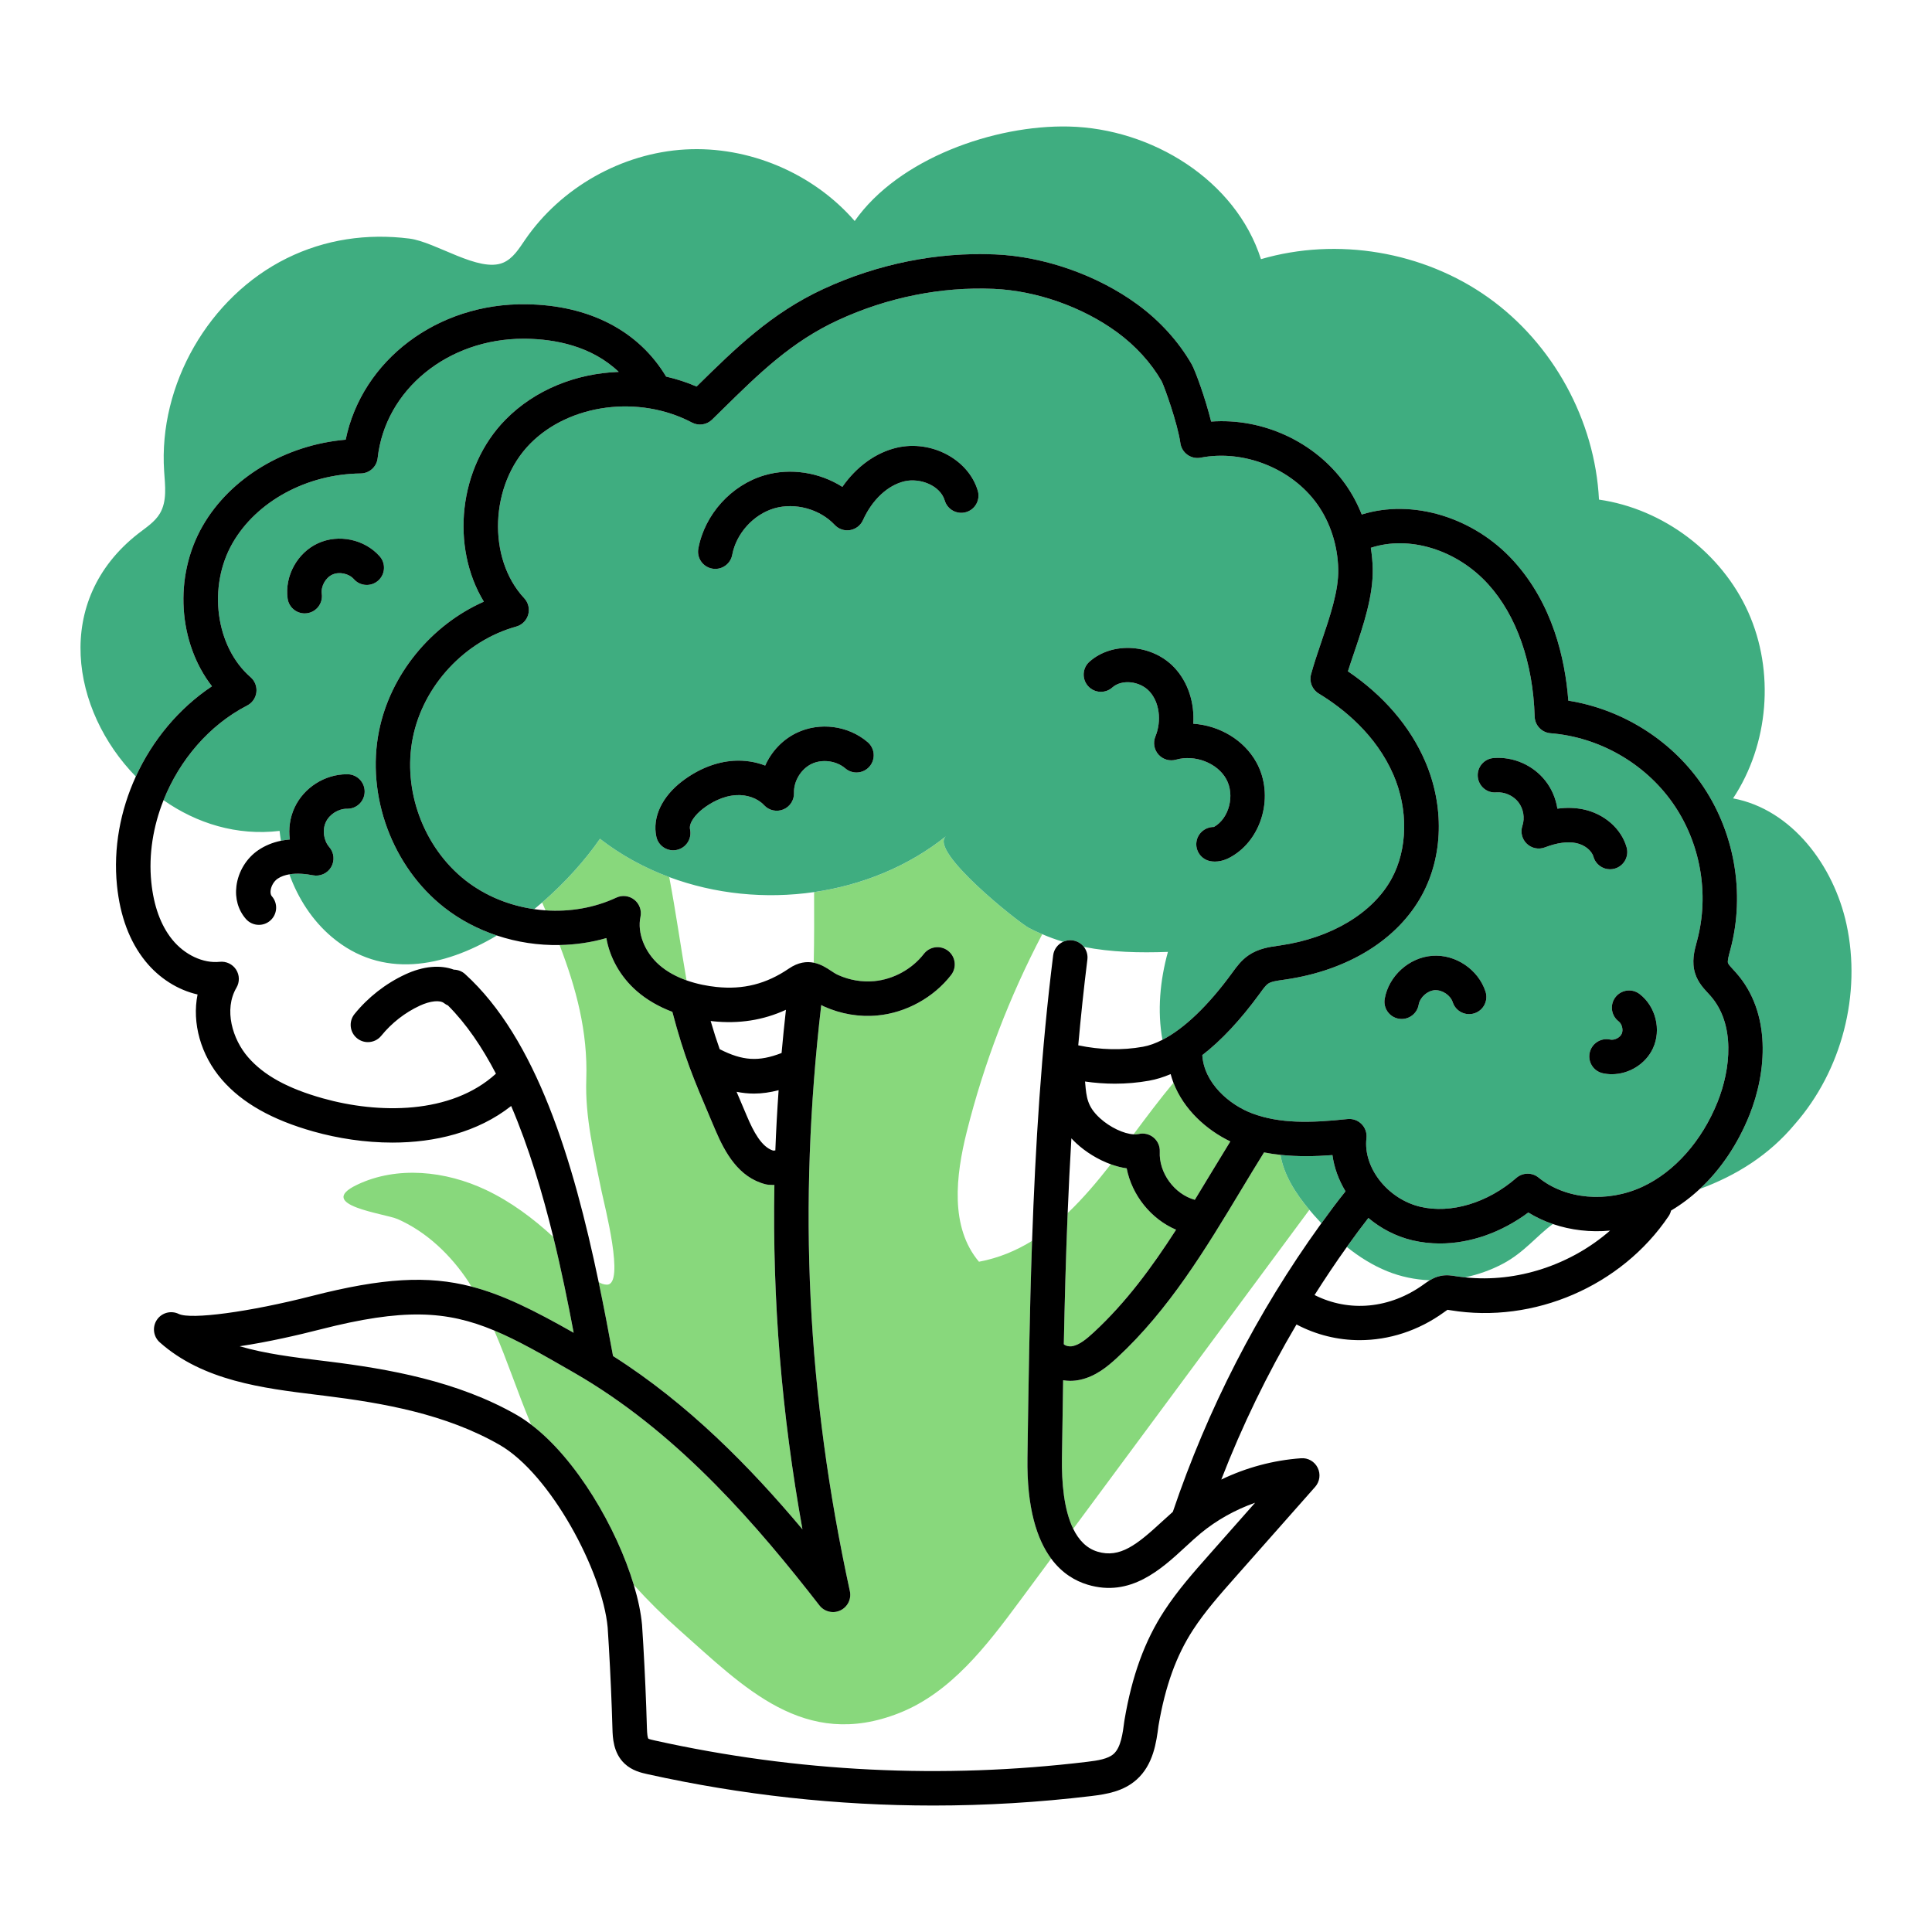 <?xml version="1.0" encoding="utf-8"?>
<!-- Generator: Adobe Illustrator 23.0.3, SVG Export Plug-In . SVG Version: 6.00 Build 0)  -->
<svg version="1.1" id="Capa_1" xmlns="http://www.w3.org/2000/svg" xmlns:xlink="http://www.w3.org/1999/xlink" x="0px" y="0px"
	 viewBox="0 0 1200 1200" enable-background="new 0 0 1200 1200" xml:space="preserve">
<g>
	<path fill="#88D87C" d="M813.281,751.43c-48.896,66.048-97.79,132.096-146.685,198.143c-5.843-11.961-7.217-29.014-7.004-43.804
		c0.23-16.074,0.467-32.24,0.744-48.462c1.433,0.22,2.89,0.361,4.371,0.361c2.083,0,4.203-0.226,6.311-0.694
		c9.331-2.066,16.52-7.817,22.902-13.726c32.229-29.841,55.006-67.67,77.034-104.249c4.675-7.77,9.386-15.52,14.156-23.22
		c3.373,0.675,6.773,1.155,10.187,1.522C797.458,729.936,804.832,741.368,813.281,751.43z M422.026,1012.499
		c39.905,35.294,77.463,74.856,136.522,51.49c32.038-12.675,54.2-41.68,74.699-69.37c6.549-8.847,13.099-17.695,19.649-26.542
		c-8.787-11.885-15.17-31.261-14.72-62.616c0.638-44.411,1.288-89.479,2.873-134.733c-9.943,6.119-20.797,10.669-32.99,12.963
		c-18.161-21.485-14.414-53.493-7.572-80.78c10.67-42.559,26.499-83.801,46.874-122.659c-2.763-1.182-5.512-2.446-8.231-3.868
		c-6.436-3.364-62.753-48.018-51.515-57.012c-23.553,18.85-52.183,30.412-81.961,34.728c0.046,14.655,0.112,29.304-0.226,43.857
		c4.502,0.904,8.122,3.3,10.64,4.976c1.522,1.012,2.961,1.966,4.408,2.622c7.16,3.241,14.964,4.571,22.585,3.852
		c11.932-1.142,23.442-7.474,30.786-16.947c3.63-4.667,10.351-5.521,15.023-1.899c4.672,3.626,5.521,10.351,1.899,15.023
		c-10.899,14.048-27.971,23.446-45.671,25.136c-11.33,1.1-22.894-0.874-33.454-5.659c-0.57-0.258-1.02-0.547-1.551-0.819
		c-14.564,124.99-8.903,241.099,17.778,364.062c1.058,4.885-1.401,9.854-5.931,11.97c-4.525,2.125-9.925,0.816-12.986-3.128
		c-38.143-49.075-85.374-104.211-146.452-141.032c-1.861-1.125-3.731-2.225-5.609-3.308c-19.596-11.292-35.115-20.222-49.921-26.414
		c8.095,18.597,14.42,38.132,22.266,56.88c0.227,0.542,0.475,1.074,0.704,1.614c27.954,21.219,53.062,63.973,63.731,99.566
		C402.598,994.315,412.064,1003.687,422.026,1012.499z M666.379,836.071c4.12-0.916,8.172-4.074,12.994-8.536
		c20.045-18.561,36.053-40.333,51.116-63.73c-15.631-6.674-27.445-21.487-30.69-38.139c-3.308-0.449-6.616-1.344-9.855-2.514
		c-8.525,10.915-17.299,21.27-26.807,30.308c-1.114,27.212-1.841,54.393-2.387,81.441
		C661.439,835.713,663.851,836.636,666.379,836.071z M372.654,520.987c-9.021,13.028-21.47,27.051-35.918,39.572
		c0.698,1.63,1.386,3.255,2.077,4.881c15.039,1.025,30.309-1.51,43.992-7.9c3.685-1.723,8.013-1.209,11.196,1.317
		c3.179,2.526,4.655,6.633,3.81,10.602c-2.112,9.95,2.597,21.978,11.719,29.937c5.061,4.417,10.985,7.434,16.909,9.535
		c-3.691-21.124-6.637-42.469-10.764-64.155C400.276,539.039,385.717,531.123,372.654,520.987z M343.645,768.281
		c-12.638-11.637-26.4-21.914-41.885-29.237c-24.933-11.792-55.093-15.06-79.987-3.162c-26.485,12.671,17.243,17.839,25.172,21.304
		c18.093,7.908,33.237,22.553,44.006,38.885c0.654,0.991,1.212,2.032,1.841,3.035c19.791,5.114,39.018,14.821,63.535,28.706
		C352.947,809.871,348.829,789.424,343.645,768.281z M707.177,704.37c3.266-0.782,6.729,0.025,9.318,2.175
		c2.593,2.154,4.019,5.395,3.856,8.762c-0.643,13.182,9.065,26.41,21.775,29.928c3.488-5.705,6.97-11.454,10.479-17.281
		c3.827-6.356,7.704-12.672,11.579-18.99c-14.883-7.157-28.948-19.856-35.326-36.428c-8.599,10.297-16.72,21.196-24.797,32.017
		C705.193,704.612,706.263,704.587,707.177,704.37z M364.149,670.484c-0.813,23.649,4.899,46.68,9.548,69.679
		c1.628,8.049,14.691,57.834,3.277,57.764c-1.863-0.011-3.559-0.646-5.13-1.603c3.22,15.391,6.156,30.798,8.927,45.946
		c46.682,29.659,85.135,68.878,117.645,107.623c-12.952-71.998-18.709-142.254-17.429-213.917c-0.302,0.008-0.628,0.033-0.919,0.033
		c-1.882,0-3.488-0.159-4.613-0.448c-16.629-4.249-25.102-19.481-31.192-33.822l-2.744-6.458
		c-10.772-25.309-16.503-38.781-23.905-66.797c-8.473-3.211-15.968-7.541-22.167-12.952c-10.109-8.825-16.721-20.694-18.825-32.873
		c-9.431,2.732-19.23,4.126-29.062,4.315C357.784,613.657,365.176,640.584,364.149,670.484z"/>
	<path fill="#3FAD80" d="M835.724,739.955c-5.228,6.525-9.759,12.607-14.987,19.848c-1.555-1.648-3.086-3.316-4.581-5.006
		c-0.971-1.099-1.924-2.234-2.875-3.367c-8.448-10.062-15.823-21.493-17.984-34.128c10.726,1.155,21.596,0.97,32.302,0.146
		C828.669,725.329,831.511,732.981,835.724,739.955z M852.626,353.151c-0.093-4.337-0.518-8.645-1.184-12.901
		c23.87-7.887,53.457,1.158,72.94,22.675c17.574,19.406,27.812,48.578,28.82,82.149c0.163,5.458,4.412,9.92,9.858,10.351
		c30.033,2.376,58.335,18.477,75.717,43.078c17.382,24.605,23.107,56.662,15.312,85.763l-0.268,0.987
		c-1.397,5.157-3.312,12.221-0.87,19.615c1.769,5.353,5.178,9.025,7.921,11.978l1.351,1.476
		c15.813,17.75,12.731,45.813,4.575,66.156c-9.711,24.228-26.733,43.425-46.696,52.668c-21.92,10.138-47.821,7.829-64.483-5.747
		c-4.036-3.292-9.87-3.191-13.797,0.23c-17.829,15.537-40.681,22.396-59.632,17.917c-20.288-4.801-35.612-24.303-33.463-42.584
		c0.376-3.237-0.736-6.47-3.028-8.787c-2.296-2.317-5.487-3.459-8.758-3.107c-23.199,2.497-42.145,2.861-59.138-3.509
		c-14.423-5.41-29.966-18.959-31.033-36.207c11.796-9.096,23.723-21.85,35.696-38.25l0.527-0.724
		c1.635-2.254,3.183-4.379,4.617-5.37c1.987-1.368,5.613-1.878,9.456-2.422l1.2-0.172c38.896-5.629,69.853-24.743,84.93-52.442
		c13.229-24.291,13.973-55.361,1.995-83.124c-9.368-21.71-25.872-40.899-47.975-55.888c1.179-3.718,2.497-7.591,3.856-11.593
		C846.662,388.926,852.99,370.29,852.626,353.151z M1003.382,619.368c-3.605,4.684-2.727,11.409,1.961,15.01
		c2.12,1.635,3.028,5.332,1.907,7.758c-1.129,2.426-4.563,4.128-7.148,3.559c-5.809-1.263-11.476,2.422-12.731,8.197
		c-1.25,5.78,2.422,11.48,8.197,12.731c1.849,0.402,3.718,0.594,5.579,0.594c10.623,0,20.987-6.282,25.529-16.077
		c5.328-11.506,1.769-26.01-8.285-33.735C1013.708,613.802,1006.983,614.684,1003.382,619.368z M917.866,482.33
		c0.46,5.897,5.617,10.385,11.506,9.841c5.094-0.406,10.498,1.966,13.68,6.035c3.17,4.061,4.166,9.841,2.526,14.726
		c-1.313,3.927-0.247,8.26,2.739,11.125c2.995,2.869,7.365,3.756,11.23,2.279c7.562-2.89,14.103-3.781,19.456-2.672
		c5.194,1.083,9.603,4.571,10.719,8.486c1.343,4.705,5.629,7.775,10.293,7.775c0.97,0,1.957-0.134,2.94-0.414
		c5.684-1.623,8.979-7.545,7.361-13.233c-3.308-11.606-13.889-20.861-26.951-23.576c-5.031-1.05-10.393-1.184-16.039-0.422
		c-0.962-6.232-3.467-12.221-7.398-17.252c-7.583-9.72-19.9-15.186-32.221-14.203C921.81,471.285,917.406,476.437,917.866,482.33z
		 M889.614,593.668c-14.362,1.029-27.068,12.505-29.548,26.692c-1.016,5.826,2.877,11.372,8.703,12.392
		c0.623,0.109,1.246,0.159,1.857,0.159c5.102,0,9.624-3.66,10.535-8.862c0.795-4.559,5.37-8.691,9.992-9.025
		c4.663-0.243,9.732,3.107,11.171,7.507c1.844,5.617,7.875,8.67,13.509,6.842c5.617-1.84,8.682-7.888,6.842-13.509
		C918.192,602.179,904.047,592.572,889.614,593.668z M101.579,497.016c9.926-24.922,28.357-46.669,51.935-58.801
		c3.162-1.623,5.307-4.713,5.734-8.239c0.422-3.53-0.933-7.039-3.614-9.368c-21.736-18.854-26.742-56.231-11.163-83.32
		c14.893-25.893,46.123-42.856,79.564-43.212c5.416-0.059,9.933-4.149,10.531-9.532c4.693-42.492,43.538-74.157,90.652-74.157
		c0.481,0,0.966,0.004,1.447,0.013c17.976,0.246,40.727,4.442,57.637,20.594c-26.425,0.912-52.043,11.066-70.305,29.635
		c-29.289,29.782-34.157,79.104-13.475,113.073c-32.714,14.462-58.072,45.182-65.119,80.367c-8.047,40.2,8.21,84.224,40.451,109.543
		c9.812,7.706,20.97,13.519,32.773,17.45c-33.273,19.865-71.358,27.222-102.503,0.94c-12.157-10.259-20.951-23.941-26.398-38.94
		c4.922-0.821,10.325-0.257,14.657,0.592c4.479,0.866,9.034-1.179,11.326-5.136c2.292-3.952,1.823-8.921-1.167-12.375
		c-3.534-4.086-4.446-10.606-2.166-15.504c2.254-4.847,7.737-8.323,13.082-8.323c0.117,0.004,0.226,0.008,0.335,0.004
		c5.839,0,10.619-4.693,10.703-10.552c0.084-5.914-4.642-10.774-10.552-10.861c-0.163,0-0.326-0.004-0.489-0.004
		c-13.689,0-26.704,8.268-32.492,20.698c-2.89,6.211-3.823,13.132-2.936,19.812c-1.906,0.163-3.747,0.435-5.532,0.802
		c-0.312-2.041-0.656-4.079-0.853-6.128C147.105,519.261,122.088,511.397,101.579,497.016z M178.641,371.733
		c0.732,5.374,5.324,9.268,10.598,9.268c0.477,0,0.962-0.029,1.451-0.096c5.859-0.795,9.966-6.19,9.172-12.049
		c-0.632-4.638,2.321-10,6.579-11.953c4.249-1.953,10.238-0.694,13.346,2.815c3.906,4.429,10.682,4.843,15.111,0.916
		c4.429-3.919,4.839-10.686,0.92-15.111c-9.373-10.581-25.487-13.977-38.306-8.084C184.68,343.322,176.742,357.743,178.641,371.733z
		 M964.527,760.273c-5.372-1.84-10.511-4.208-15.264-7.163c-16.855,12.522-36.219,19.234-54.91,19.239
		c-5.792,0-11.518-0.648-17.089-1.966c-10.28-2.431-19.59-7.355-27.343-13.882c-4.15,5.298-7.95,10.453-12.519,16.793
		c-0.292,0.405-0.56,0.825-0.851,1.23c7.677,6.154,16.006,11.394,25.121,15.083c8.409,3.404,17.347,5.22,26.366,5.615
		c1.894-1.15,4.12-2.234,6.862-2.77c3.685-0.728,6.905-0.188,9.255,0.205c1.933,0.318,3.88,0.517,5.826,0.727
		c8.227-1.73,16.216-4.582,23.599-8.507C946.77,777.865,954.474,767.54,964.527,760.273z M1146.897,574.114
		c-7.883-36.353-33.887-71.371-70.447-78.231c22.255-33.683,25.923-78.861,9.392-115.692
		c-16.532-36.831-52.724-64.119-92.683-69.877c-2.473-49.312-28.559-96.914-68.792-125.534
		c-40.234-28.62-93.759-37.648-141.153-23.809c-15.709-49.141-67.808-81.193-119.384-82.388
		c-45.974-1.065-105.62,19.759-132.967,58.693c-25.849-29.791-65.881-46.692-105.258-44.44
		c-39.378,2.252-77.221,23.609-99.505,56.152c-3.746,5.471-7.448,11.56-13.547,14.161c-15.059,6.422-41.858-12.896-58.259-14.966
		c-26.275-3.316-52.33,0.444-76.166,12.226c-48.371,23.911-79.782,78.467-76.176,132.305c0.598,8.921,1.914,18.554-2.662,26.235
		c-3.175,5.329-8.669,8.747-13.552,12.572c-53.108,41.602-41.456,109.764-1.371,150.79c10.314-22.502,26.622-42.266,47.293-56.045
		c-20.916-26.943-23.952-68.009-5.751-99.652c17.21-29.929,51.405-50.297,88.803-53.513c10.138-49.289,56.842-84.989,112.245-84.115
		c39.078,0.54,69.707,16.475,86.778,44.919c6.433,1.502,12.782,3.514,18.922,6.193l0.632-0.619
		c23.559-23.166,45.813-45.044,78.243-60.037c33.613-15.533,70.401-22.957,106.507-21.43c30.544,1.284,63.596,12.89,88.418,31.05
		c13.915,10.171,25.554,23.003,33.672,37.106c2.271,3.94,8.578,21.267,12.137,35.684c31.978-2.355,64.424,12.459,83.237,38.712
		c4.164,5.811,7.602,12.224,10.303,19.007c31.535-9.841,69.677,1.627,94.447,28.981c23.998,26.495,31.861,60.251,33.864,86.641
		c32.752,5.203,62.961,23.793,82.149,50.957c21.008,29.736,27.93,68.486,18.507,103.655l-0.284,1.054
		c-0.686,2.534-1.631,6.01-1.205,7.294c0.305,0.924,1.953,2.702,3.283,4.132c0.552,0.598,1.104,1.192,1.644,1.798
		c22.317,25.048,19.004,62.07,8.461,88.368c-7.333,18.29-17.924,33.946-30.874,46.013c22.396-8.236,42.904-20.911,58.992-40.214
		C1144.011,664.913,1156.289,617.439,1146.897,574.114z M336.736,560.56c-1.614,1.399-3.254,2.777-4.916,4.135
		c-15.485-2.222-30.417-8.24-42.741-17.919c-26.047-20.46-39.18-56.022-32.681-88.498c6.504-32.48,32.321-60.246,64.24-69.096
		c3.605-1,6.428-3.81,7.445-7.411c1.016-3.601,0.075-7.474-2.476-10.209c-23.099-24.764-21.355-70.48,3.655-95.917
		c24.446-24.851,67.666-30.514,100.543-13.174c4.107,2.171,9.155,1.43,12.48-1.815l6.014-5.905
		c23.162-22.773,43.166-42.438,72.216-55.867c30.539-14.12,63.964-20.87,96.62-19.473c26.478,1.112,55.144,11.184,76.683,26.934
		c11.518,8.423,21.112,18.971,27.674,30.368c1.74,3.379,9.941,26.252,11.677,38.54c0.41,2.907,1.995,5.516,4.387,7.219
		c2.388,1.706,5.362,2.363,8.252,1.794c26.721-5.161,56.44,6.658,72.287,28.77c8.143,11.368,12.806,25.776,13.124,40.573
		c0.28,13.367-5.161,29.381-10.422,44.868c-2.409,7.093-4.684,13.793-6.466,20.339c-1.255,4.605,0.694,9.486,4.776,11.961
		c15.207,9.235,35.608,25.5,46.424,50.56c9.251,21.443,8.816,46.118-1.138,64.399c-11.648,21.393-37.515,36.905-69.192,41.484
		l-1.138,0.163c-5.554,0.786-12.463,1.765-18.599,5.993c-4.458,3.07-7.419,7.143-9.795,10.414l-0.502,0.69
		c-14.782,20.248-29.699,34.466-43.155,41.377c-3.278-17.926-1.491-36.924,3.409-54.618c-17.723,0.644-35.23,0.247-52.179-3.098
		c-1.681-2.174-4.194-3.706-7.137-4.075c-2.051-0.274-4.028,0.093-5.779,0.899c-4.371-1.313-8.692-2.887-12.965-4.714
		c-2.763-1.182-5.512-2.446-8.231-3.868c-6.436-3.364-62.753-48.018-51.515-57.012c-23.553,18.85-52.183,30.412-81.961,34.728
		c-30.171,4.373-61.516,1.287-89.982-9.321c-15.398-5.738-29.958-13.654-43.02-23.79
		C363.633,534.016,351.184,548.039,336.736,560.56z M675.81,426.128c3.936,4.421,10.707,4.797,15.115,0.853
		c5.813-5.182,16.976-4.023,22.965,2.401c6.24,6.683,7.775,18.243,3.739,28.109c-1.552,3.793-0.799,8.143,1.936,11.196
		c2.735,3.053,6.98,4.279,10.916,3.153c11.715-3.342,25.709,2.091,31.196,12.112c5.45,9.946,1.769,24.337-7.57,29.615
		c-0.054,0.029-0.109,0.059-0.159,0.088c-5.153-0.046-9.887,3.647-10.765,8.963c-0.962,5.834,2.986,11.342,8.82,12.309
		c0.895,0.146,1.769,0.213,2.61,0.213c4.835,0,8.632-2.146,10.021-2.928c19.49-11.008,26.88-38.369,15.822-58.548
		c-7.733-14.12-23.078-23.066-39.297-24.145c0.857-12.94-3.204-25.742-11.614-34.751c-13.823-14.81-38.532-16.562-52.881-3.756
		C672.251,414.949,671.87,421.72,675.81,426.128z M442.323,353.168c0.661,0.121,1.317,0.18,1.97,0.18
		c5.056,0,9.557-3.597,10.514-8.749c2.459-13.216,13.191-25.081,26.098-28.854c12.915-3.777,28.339,0.448,37.524,10.263
		c2.451,2.614,6.031,3.856,9.573,3.241c3.53-0.586,6.533-2.898,8.005-6.165c5.721-12.702,15.404-21.736,25.901-24.17
		c9.398-2.171,22.049,2.468,24.885,11.966c1.685,5.667,7.649,8.883,13.321,7.198c5.667-1.69,8.887-7.654,7.198-13.321
		c-5.805-19.448-28.808-31.66-50.238-26.704c-13.124,3.045-25.173,11.836-33.868,24.345c-14.136-8.996-32.179-11.928-48.306-7.206
		c-20.673,6.039-37.206,24.32-41.146,45.491C432.675,346.497,436.51,352.084,442.323,353.168z M407.664,519.695
		c1.087,5.015,5.525,8.44,10.456,8.44c0.749,0,1.514-0.084,2.279-0.247c5.776-1.255,9.444-6.955,8.193-12.735
		c-0.866-3.99,3.48-9.373,8.168-12.94c4.613-3.505,11.895-7.796,20.385-8.323c6.859-0.439,13.501,1.974,17.457,6.244
		c3.032,3.283,7.788,4.316,11.924,2.631c4.136-1.698,6.78-5.788,6.633-10.255c-0.243-7.29,4.358-14.868,10.937-18.026
		c6.575-3.153,15.362-1.999,20.903,2.748c4.488,3.844,11.242,3.329,15.098-1.163c3.848-4.492,3.325-11.25-1.163-15.098
		c-12.062-10.335-29.786-12.66-44.107-5.793c-8.779,4.216-15.663,11.593-19.557,20.326c-6.018-2.342-12.672-3.388-19.448-2.986
		c-10.953,0.678-22.024,5.052-32.02,12.647C411.102,494.819,405.071,507.729,407.664,519.695z"/>
	<path d="M1086.673,692.45c10.544-26.298,13.856-63.32-8.461-88.368c-0.54-0.606-1.092-1.2-1.644-1.798
		c-1.33-1.43-2.978-3.208-3.283-4.132c-0.427-1.284,0.519-4.759,1.205-7.294l0.284-1.054c9.423-35.169,2.501-73.918-18.507-103.655
		c-19.188-27.164-49.397-45.755-82.149-50.957c-2.003-26.39-9.866-60.146-33.864-86.641c-24.77-27.354-62.913-38.822-94.447-28.981
		c-2.701-6.783-6.14-13.195-10.303-19.007c-18.812-26.252-51.259-41.066-83.237-38.712c-3.559-14.416-9.866-31.744-12.137-35.684
		c-8.118-14.103-19.757-26.934-33.672-37.106c-24.822-18.16-57.875-29.766-88.418-31.05c-36.106-1.527-72.894,5.897-106.507,21.43
		c-32.43,14.994-54.684,36.871-78.243,60.037l-0.632,0.619c-6.14-2.679-12.488-4.691-18.922-6.193
		c-17.071-28.444-47.7-44.379-86.778-44.919c-55.403-0.874-102.107,34.826-112.245,84.115
		c-37.398,3.216-71.593,23.584-88.803,53.513c-18.201,31.643-15.165,72.71,5.751,99.652c-20.671,13.779-36.98,33.543-47.293,56.045
		c-9.64,21.031-14.048,44.451-11.703,67.693c1.928,19.084,7.859,34.897,17.628,46.993c8.599,10.648,20.217,17.909,32.421,20.69
		c-3.538,17.578,1.865,37.649,15.203,53.007c12.501,14.387,31.112,24.902,56.9,32.141c14.985,4.207,31.865,6.851,48.933,6.851
		c26.238,0,52.889-6.291,73.748-22.732c10.964,25.591,19.449,54.012,26.146,81.327c5.184,21.144,9.303,41.591,12.683,59.532
		c-24.517-13.885-43.744-23.592-63.535-28.706c-26.993-6.976-55.053-5.407-99.096,5.86c-38.774,9.925-75.098,14.81-82.693,11.138
		c-4.793-2.321-10.59-0.757-13.563,3.685c-2.969,4.442-2.212,10.393,1.777,13.948c26.897,23.952,64.37,28.536,97.431,32.584
		l4.726,0.581c36.871,4.559,75.591,11.414,108.912,30.523c31.677,18.164,63.952,78.728,67.147,113.412l0.749,12.003
		c0.991,16.972,1.744,34.149,2.229,51.058c0.151,5.178,0.435,14.818,7.486,21.489c4.709,4.458,10.481,5.742,14.304,6.591
		c58.523,12.974,117.9,19.477,177.448,19.477c32.714,0,65.478-1.966,98.176-5.893c9.778-1.179,20.008-2.936,28.151-10.209
		c10.39-9.276,12.265-23.186,13.584-33.459c4.18-24.588,11.015-43.55,21.522-59.661c7.424-11.393,16.813-22.007,25.889-32.271
		l49.899-56.436c2.882-3.262,3.505-7.938,1.577-11.84c-1.928-3.898-5.947-6.278-10.368-5.931
		c-17.252,1.238-34.146,5.816-49.516,13.233c12.962-33.458,28.598-65.642,46.719-96.335c12.286,6.475,25.697,9.748,39.221,9.748
		c18.147,0,36.457-5.801,52.367-17.315l0.473-0.343c0.519-0.381,1.246-0.908,1.719-1.2c0.456,0.05,1.15,0.167,1.861,0.284
		c51.794,8.528,106.21-14.985,135.511-58.477c0.726-1.077,1.192-2.244,1.484-3.436c6.35-3.77,12.331-8.283,17.88-13.453
		C1068.748,726.396,1079.34,710.74,1086.673,692.45z M924.382,362.925c17.574,19.406,27.812,48.578,28.82,82.149
		c0.163,5.458,4.412,9.92,9.858,10.351c30.033,2.376,58.335,18.477,75.717,43.078c17.382,24.605,23.107,56.662,15.312,85.763
		l-0.268,0.987c-1.397,5.157-3.312,12.221-0.87,19.615c1.769,5.353,5.178,9.025,7.921,11.978l1.351,1.476
		c15.813,17.75,12.731,45.813,4.575,66.156c-9.711,24.228-26.733,43.425-46.696,52.668c-21.92,10.138-47.821,7.829-64.483-5.747
		c-4.036-3.292-9.87-3.191-13.797,0.23c-17.829,15.537-40.681,22.396-59.632,17.917c-20.288-4.801-35.612-24.303-33.463-42.584
		c0.376-3.237-0.736-6.47-3.028-8.787c-2.296-2.317-5.487-3.459-8.758-3.107c-23.199,2.497-42.145,2.861-59.138-3.509
		c-14.423-5.41-29.966-18.959-31.033-36.207c11.796-9.096,23.723-21.85,35.696-38.25l0.527-0.724
		c1.635-2.254,3.183-4.379,4.617-5.37c1.987-1.368,5.613-1.878,9.456-2.422l1.2-0.172c38.896-5.629,69.853-24.743,84.93-52.442
		c13.229-24.291,13.973-55.361,1.995-83.124c-9.368-21.71-25.872-40.899-47.975-55.888c1.179-3.718,2.497-7.591,3.856-11.593
		c5.588-16.441,11.915-35.077,11.552-52.216c-0.093-4.337-0.518-8.645-1.184-12.901
		C875.312,332.363,904.899,341.408,924.382,362.925z M820.737,759.803c-0.243,0.337-0.461,0.632-0.708,0.973
		c-39.121,54.309-69.907,114.279-91.558,178.248c-2.203,1.944-4.393,3.927-6.53,5.899c-15.742,14.525-26.298,23.032-40.217,18.85
		c-6.913-2.082-11.759-7.301-15.128-14.201c-5.843-11.961-7.217-29.014-7.004-43.804c0.23-16.074,0.467-32.24,0.744-48.462
		c1.433,0.22,2.89,0.361,4.371,0.361c2.083,0,4.203-0.226,6.311-0.694c9.331-2.066,16.52-7.817,22.902-13.726
		c32.229-29.841,55.006-67.67,77.034-104.249c4.675-7.77,9.386-15.52,14.156-23.22c3.373,0.675,6.773,1.155,10.187,1.522
		c10.726,1.155,21.596,0.97,32.302,0.146c1.071,7.881,3.913,15.534,8.125,22.508C830.496,746.48,825.964,752.562,820.737,759.803z
		 M728.858,672.536c6.378,16.572,20.443,29.271,35.326,36.428c-3.875,6.317-7.752,12.634-11.579,18.99
		c-3.509,5.827-6.991,11.576-10.479,17.281c-12.71-3.518-22.418-16.747-21.775-29.928c0.163-3.367-1.263-6.608-3.856-8.762
		c-2.589-2.15-6.052-2.957-9.318-2.175c-0.914,0.217-1.984,0.243-3.116,0.183c-6.025-0.317-14.633-4.323-20.907-10.07
		c-7.842-7.189-8.352-12.978-9.126-21.744c-0.029-0.331-0.073-0.662-0.102-0.993c6.188,0.887,12.381,1.353,18.509,1.353
		c7.223,0,14.358-0.619,21.284-1.861c4.434-0.796,8.902-2.177,13.396-4.09C727.608,668.984,728.183,670.784,728.858,672.536z
		 M665.458,707.046c1.001,1.073,2.054,2.148,3.229,3.225c5.69,5.214,13.236,9.984,21.258,12.882c3.238,1.17,6.546,2.065,9.855,2.514
		c3.244,16.652,15.058,31.465,30.69,38.139c-15.064,23.397-31.071,45.17-51.116,63.73c-4.822,4.463-8.875,7.62-12.994,8.536
		c-2.527,0.565-4.939-0.358-5.627-1.169c0.546-27.048,1.273-54.229,2.387-81.441C663.771,737.99,664.539,722.513,665.458,707.046z
		 M200.606,682.216c-21.936-6.156-36.717-14.278-46.52-25.567c-9.653-11.112-15.232-29.519-7.21-43.195
		c2.049-3.488,1.953-7.838-0.247-11.234c-2.2-3.4-6.165-5.249-10.146-4.826c-10.251,1.108-21.836-4.32-29.531-13.852
		c-7.11-8.804-11.48-20.811-12.982-35.688c-1.729-17.135,1.163-34.651,7.609-50.838c9.926-24.922,28.357-46.669,51.935-58.801
		c3.162-1.623,5.307-4.713,5.734-8.239c0.422-3.53-0.933-7.039-3.614-9.368c-21.736-18.854-26.742-56.231-11.163-83.32
		c14.893-25.893,46.123-42.856,79.564-43.212c5.416-0.059,9.933-4.149,10.531-9.532c4.693-42.492,43.538-74.157,90.652-74.157
		c0.481,0,0.966,0.004,1.447,0.013c17.976,0.246,40.727,4.442,57.637,20.594c-26.425,0.912-52.043,11.066-70.305,29.635
		c-29.289,29.782-34.157,79.104-13.475,113.073c-32.714,14.462-58.072,45.182-65.119,80.367c-8.047,40.2,8.21,84.224,40.451,109.543
		c9.812,7.706,20.97,13.519,32.773,17.45c12.51,4.166,25.745,6.165,38.934,5.912c9.832-0.189,19.631-1.583,29.062-4.315
		c2.104,12.179,8.716,24.048,18.825,32.873c6.199,5.41,13.694,9.741,22.167,12.952c7.402,28.016,13.134,41.488,23.905,66.797
		l2.744,6.458c6.089,14.341,14.563,29.573,31.192,33.822c1.125,0.289,2.731,0.448,4.613,0.448c0.291,0,0.617-0.025,0.919-0.033
		c-1.28,71.663,4.477,141.92,17.429,213.917c-32.509-38.745-70.962-77.964-117.645-107.623c-2.771-15.148-5.707-30.555-8.927-45.946
		c-15.86-75.806-38.654-151.062-82.988-191.318c-1.982-1.8-4.457-2.67-6.942-2.729c-8.529-3.152-19.098-2.204-30.181,2.946
		c-12.179,5.663-23.086,14.174-31.539,24.613c-3.722,4.596-3.015,11.338,1.581,15.056c1.982,1.606,4.366,2.388,6.729,2.388
		c3.12,0,6.215-1.355,8.327-3.969c6.416-7.917,14.688-14.375,23.927-18.67c6.462-2.999,12.522-3.626,15.081-1.552
		c0.75,0.607,1.568,1.053,2.409,1.427c11.374,11.356,21.229,25.907,29.795,42.365C280.075,692.42,234.82,691.824,200.606,682.216z
		 M481.579,714.552c-0.51,0.061-0.987,0.104-1.363,0.11c-7.294-2.271-12.296-12.007-16.244-21.292l-2.748-6.47
		c-1.322-3.106-2.552-6-3.72-8.765c3.616,0.72,7.195,1.111,10.797,1.111c4.988,0,10.045-0.737,15.314-2.105
		C482.733,689.671,482.041,702.141,481.579,714.552z M485.456,654.04c-14.294,5.545-24.2,4.871-38.437-2.363
		c-1.927-5.44-3.752-11.095-5.623-17.541c0.433,0.05,0.847,0.13,1.283,0.176c16.328,1.714,31.334-0.615,45.483-7.113
		C487.154,636.188,486.257,645.133,485.456,654.04z M750.928,965.777c-9.586,10.845-19.502,22.058-27.783,34.763
		c-12.179,18.674-20.033,40.247-24.718,67.883c-0.013,0.074-0.004,0.146-0.015,0.22c-0.01,0.071-0.039,0.135-0.048,0.207
		c-0.991,7.725-2.116,16.483-6.65,20.531c-3.517,3.137-9.787,4.12-16.449,4.918c-89.803,10.807-180.12,6.349-268.426-13.225
		c-1.079-0.243-3.618-0.803-4.141-1.15c-0.477-0.698-0.774-2.94-0.882-6.65c-0.494-17.11-1.251-34.5-2.258-51.727l-0.778-12.363
		c-0.691-7.507-2.458-15.902-5.107-24.735c-10.669-35.594-35.778-78.348-63.731-99.566c-2.975-2.258-5.978-4.302-9.004-6.036
		c-36.708-21.045-79.711-28.594-116.938-33.199l-4.751-0.581c-17.106-2.095-34.529-4.228-50.389-8.887
		c17.766-2.635,36.47-6.968,50.142-10.468c51.3-13.118,78.187-11.78,107.97,0.679c14.806,6.193,30.325,15.122,49.921,26.414
		c1.878,1.083,3.747,2.183,5.609,3.308c61.079,36.821,108.31,91.957,146.452,141.032c3.061,3.944,8.461,5.253,12.986,3.128
		c4.529-2.116,6.989-7.085,5.931-11.97c-26.681-122.963-32.342-239.072-17.778-364.062c0.53,0.272,0.981,0.561,1.551,0.819
		c10.56,4.785,22.125,6.759,33.454,5.659c17.7-1.69,34.772-11.087,45.671-25.136c3.622-4.672,2.773-11.397-1.899-15.023
		c-4.672-3.622-11.393-2.769-15.023,1.899c-7.344,9.473-18.854,15.805-30.786,16.947c-7.62,0.719-15.424-0.611-22.585-3.852
		c-1.447-0.657-2.886-1.61-4.408-2.622c-2.518-1.676-6.138-4.072-10.64-4.976c-4.373-0.878-9.579-0.348-15.433,3.646
		c-13.998,9.552-28.306,13.195-45.073,11.414c-5.39-0.567-11.938-1.761-18.486-4.083c-5.924-2.101-11.849-5.119-16.909-9.535
		c-9.122-7.959-13.831-19.987-11.719-29.937c0.845-3.969-0.632-8.076-3.81-10.602c-3.183-2.526-7.511-3.041-11.196-1.317
		c-13.682,6.39-28.953,8.925-43.992,7.9c-2.34-0.159-4.672-0.414-6.993-0.747c-15.485-2.222-30.417-8.24-42.741-17.919
		c-26.047-20.46-39.18-56.022-32.681-88.498c6.504-32.48,32.321-60.246,64.24-69.096c3.605-1,6.428-3.81,7.445-7.411
		c1.016-3.601,0.075-7.474-2.476-10.209c-23.099-24.764-21.355-70.48,3.655-95.917c24.446-24.851,67.666-30.514,100.543-13.174
		c4.107,2.171,9.155,1.43,12.48-1.815l6.014-5.905c23.162-22.773,43.166-42.438,72.216-55.867
		c30.539-14.12,63.964-20.87,96.62-19.473c26.478,1.112,55.144,11.184,76.683,26.934c11.518,8.423,21.112,18.971,27.674,30.368
		c1.74,3.379,9.941,26.252,11.677,38.54c0.41,2.907,1.995,5.516,4.387,7.219c2.388,1.706,5.362,2.363,8.252,1.794
		c26.721-5.161,56.44,6.658,72.287,28.77c8.143,11.368,12.806,25.776,13.124,40.573c0.28,13.367-5.161,29.381-10.422,44.868
		c-2.409,7.093-4.684,13.793-6.466,20.339c-1.255,4.605,0.694,9.486,4.776,11.961c15.207,9.235,35.608,25.5,46.424,50.56
		c9.251,21.443,8.816,46.118-1.138,64.399c-11.648,21.393-37.515,36.905-69.192,41.484l-1.138,0.163
		c-5.554,0.786-12.463,1.765-18.599,5.993c-4.458,3.07-7.419,7.143-9.795,10.414l-0.502,0.69
		c-14.782,20.248-29.699,34.466-43.155,41.377c-4.182,2.148-8.229,3.611-12.081,4.303c-12.826,2.317-26.59,1.974-40.202-0.891
		c1.598-17.811,3.455-35.574,5.668-53.249c0.367-2.924-0.485-5.718-2.156-7.878c-1.681-2.174-4.194-3.706-7.137-4.075
		c-2.051-0.274-4.028,0.093-5.779,0.899c-3.253,1.497-5.698,4.58-6.174,8.394c-7.357,58.747-11.031,118.217-13.103,177.368
		c-1.585,45.255-2.235,90.322-2.873,134.733c-0.451,31.355,5.933,50.731,14.72,62.616c6.795,9.19,15.027,13.904,22.654,16.2
		c26.616,8.022,45.638-9.519,60.911-23.613c3.275-3.024,6.37-5.876,9.385-8.365c9.916-8.172,21.405-14.575,33.73-18.917
		L750.928,965.777z M909.982,793.385c-1.946-0.21-3.893-0.409-5.826-0.727c-2.35-0.393-5.571-0.933-9.255-0.205
		c-2.743,0.536-4.969,1.62-6.862,2.77c-1.239,0.752-2.363,1.528-3.301,2.211l-0.422,0.305
		c-20.993,15.187-46.313,17.469-67.821,6.629c6.431-10.113,13.068-20.096,20.056-29.844c0.291-0.405,0.559-0.826,0.851-1.23
		c4.569-6.34,8.369-11.495,12.519-16.793c7.753,6.527,17.063,11.451,27.343,13.882c5.571,1.317,11.296,1.966,17.089,1.966
		c18.691-0.004,38.055-6.717,54.91-19.239c4.753,2.955,9.892,5.323,15.264,7.163c11.129,3.811,23.311,5.204,35.495,4.074
		C975.711,785.618,942.165,796.85,909.982,793.385z M433.754,340.683c3.94-21.171,20.472-39.452,41.146-45.491
		c16.127-4.722,34.17-1.79,48.306,7.206c8.695-12.509,20.744-21.301,33.868-24.345c21.43-4.956,44.433,7.256,50.238,26.704
		c1.69,5.667-1.531,11.631-7.198,13.321c-5.671,1.685-11.635-1.531-13.321-7.198c-2.836-9.498-15.487-14.136-24.885-11.966
		c-10.498,2.434-20.18,11.468-25.901,24.17c-1.472,3.266-4.475,5.579-8.005,6.165c-3.542,0.615-7.122-0.627-9.573-3.241
		c-9.184-9.816-24.609-14.04-37.524-10.263c-12.907,3.772-23.638,15.638-26.098,28.854c-0.958,5.153-5.458,8.749-10.514,8.749
		c-0.652,0-1.309-0.059-1.97-0.18C436.51,352.084,432.675,346.497,433.754,340.683z M675.81,426.128
		c-3.94-4.408-3.559-11.179,0.853-15.115c14.35-12.806,39.059-11.054,52.881,3.756c8.411,9.009,12.472,21.811,11.614,34.751
		c16.219,1.079,31.564,10.025,39.297,24.145c11.058,20.18,3.668,47.54-15.822,58.548c-1.388,0.782-5.186,2.928-10.021,2.928
		c-0.841,0-1.715-0.067-2.61-0.213c-5.834-0.966-9.782-6.474-8.82-12.309c0.878-5.316,5.613-9.009,10.765-8.963
		c0.05-0.029,0.105-0.059,0.159-0.088c9.339-5.278,13.02-19.669,7.57-29.615c-5.487-10.021-19.481-15.454-31.196-12.112
		c-3.936,1.125-8.181-0.1-10.916-3.153c-2.735-3.053-3.488-7.403-1.936-11.196c4.036-9.866,2.501-21.426-3.739-28.109
		c-5.989-6.424-17.152-7.583-22.965-2.401C686.516,430.925,679.745,430.549,675.81,426.128z M423.804,485.166
		c9.996-7.595,21.066-11.97,32.02-12.647c6.775-0.401,13.429,0.644,19.448,2.986c3.894-8.733,10.778-16.11,19.557-20.326
		c14.32-6.867,32.045-4.542,44.107,5.793c4.488,3.848,5.01,10.606,1.163,15.098c-3.856,4.492-10.611,5.006-15.098,1.163
		c-5.542-4.747-14.329-5.901-20.903-2.748c-6.579,3.158-11.179,10.736-10.937,18.026c0.146,4.467-2.497,8.557-6.633,10.255
		c-4.136,1.685-8.892,0.652-11.924-2.631c-3.956-4.27-10.598-6.683-17.457-6.244c-8.49,0.527-15.772,4.818-20.385,8.323
		c-4.688,3.568-9.034,8.95-8.168,12.94c1.251,5.78-2.417,11.48-8.193,12.735c-0.765,0.163-1.531,0.247-2.279,0.247
		c-4.931,0-9.368-3.425-10.456-8.44C405.071,507.729,411.102,494.819,423.804,485.166z M179.726,543.063
		c-2.643,0.441-5.155,1.263-7.271,2.696c-2.246,1.518-3.998,4.437-4.362,7.26c-0.142,1.112-0.125,2.647,0.761,3.66
		c3.898,4.446,3.455,11.213-0.991,15.111c-2.033,1.782-4.55,2.656-7.056,2.656c-2.978,0-5.939-1.234-8.055-3.647
		c-4.801-5.475-6.897-12.76-5.897-20.514c1.154-8.959,6.24-17.281,13.601-22.258c4.139-2.803,8.83-4.738,14.037-5.81
		c1.785-0.367,3.627-0.639,5.532-0.802c-0.887-6.679,0.046-13.601,2.936-19.812c5.788-12.43,18.804-20.698,32.492-20.698
		c0.163,0,0.326,0.004,0.489,0.004c5.91,0.088,10.636,4.948,10.552,10.861c-0.084,5.859-4.864,10.552-10.703,10.552
		c-0.109,0.004-0.217,0-0.335-0.004c-5.345,0-10.828,3.475-13.082,8.323c-2.279,4.898-1.368,11.418,2.166,15.504
		c2.99,3.455,3.459,8.423,1.167,12.375c-2.292,3.956-6.846,6.002-11.326,5.136C190.051,542.807,184.647,542.242,179.726,543.063z
		 M178.641,371.733c-1.899-13.99,6.039-28.411,18.871-34.295c12.819-5.893,28.933-2.497,38.306,8.084
		c3.919,4.425,3.509,11.192-0.92,15.111c-4.429,3.927-11.204,3.513-15.111-0.916c-3.107-3.509-9.097-4.768-13.346-2.815
		c-4.258,1.953-7.21,7.315-6.579,11.953c0.795,5.859-3.312,11.255-9.172,12.049c-0.489,0.067-0.974,0.096-1.451,0.096
		C183.965,381.001,179.372,377.107,178.641,371.733z M917.866,482.33c-0.46-5.893,3.944-11.046,9.841-11.506
		c12.321-0.983,24.638,4.483,32.221,14.203c3.931,5.031,6.437,11.02,7.398,17.252c5.646-0.761,11.008-0.627,16.039,0.422
		c13.061,2.714,23.643,11.97,26.951,23.576c1.619,5.688-1.677,11.61-7.361,13.233c-0.983,0.28-1.97,0.414-2.94,0.414
		c-4.663,0-8.95-3.07-10.293-7.775c-1.117-3.915-5.525-7.403-10.719-8.486c-5.353-1.108-11.895-0.217-19.456,2.672
		c-3.864,1.476-8.235,0.59-11.23-2.279c-2.986-2.865-4.053-7.198-2.739-11.125c1.639-4.885,0.644-10.665-2.526-14.726
		c-3.183-4.069-8.586-6.441-13.68-6.035C923.483,492.715,918.326,488.227,917.866,482.33z M1018.392,617.407
		c10.054,7.725,13.613,22.229,8.285,33.735c-4.542,9.795-14.906,16.077-25.529,16.077c-1.861,0-3.731-0.192-5.579-0.594
		c-5.776-1.25-9.448-6.951-8.197-12.731c1.255-5.776,6.922-9.46,12.731-8.197c2.585,0.569,6.018-1.133,7.148-3.559
		c1.121-2.426,0.213-6.123-1.907-7.758c-4.688-3.601-5.567-10.326-1.961-15.01C1006.983,614.684,1013.708,613.802,1018.392,617.407z
		 M922.675,615.863c1.84,5.621-1.225,11.669-6.842,13.509c-5.634,1.828-11.664-1.225-13.509-6.842
		c-1.439-4.4-6.508-7.75-11.171-7.507c-4.621,0.335-9.197,4.467-9.992,9.025c-0.912,5.203-5.433,8.862-10.535,8.862
		c-0.611,0-1.234-0.05-1.857-0.159c-5.826-1.02-9.72-6.566-8.703-12.392c2.48-14.186,15.186-25.663,29.548-26.692
		C904.047,592.572,918.192,602.179,922.675,615.863z"/>
</g>
</svg>
